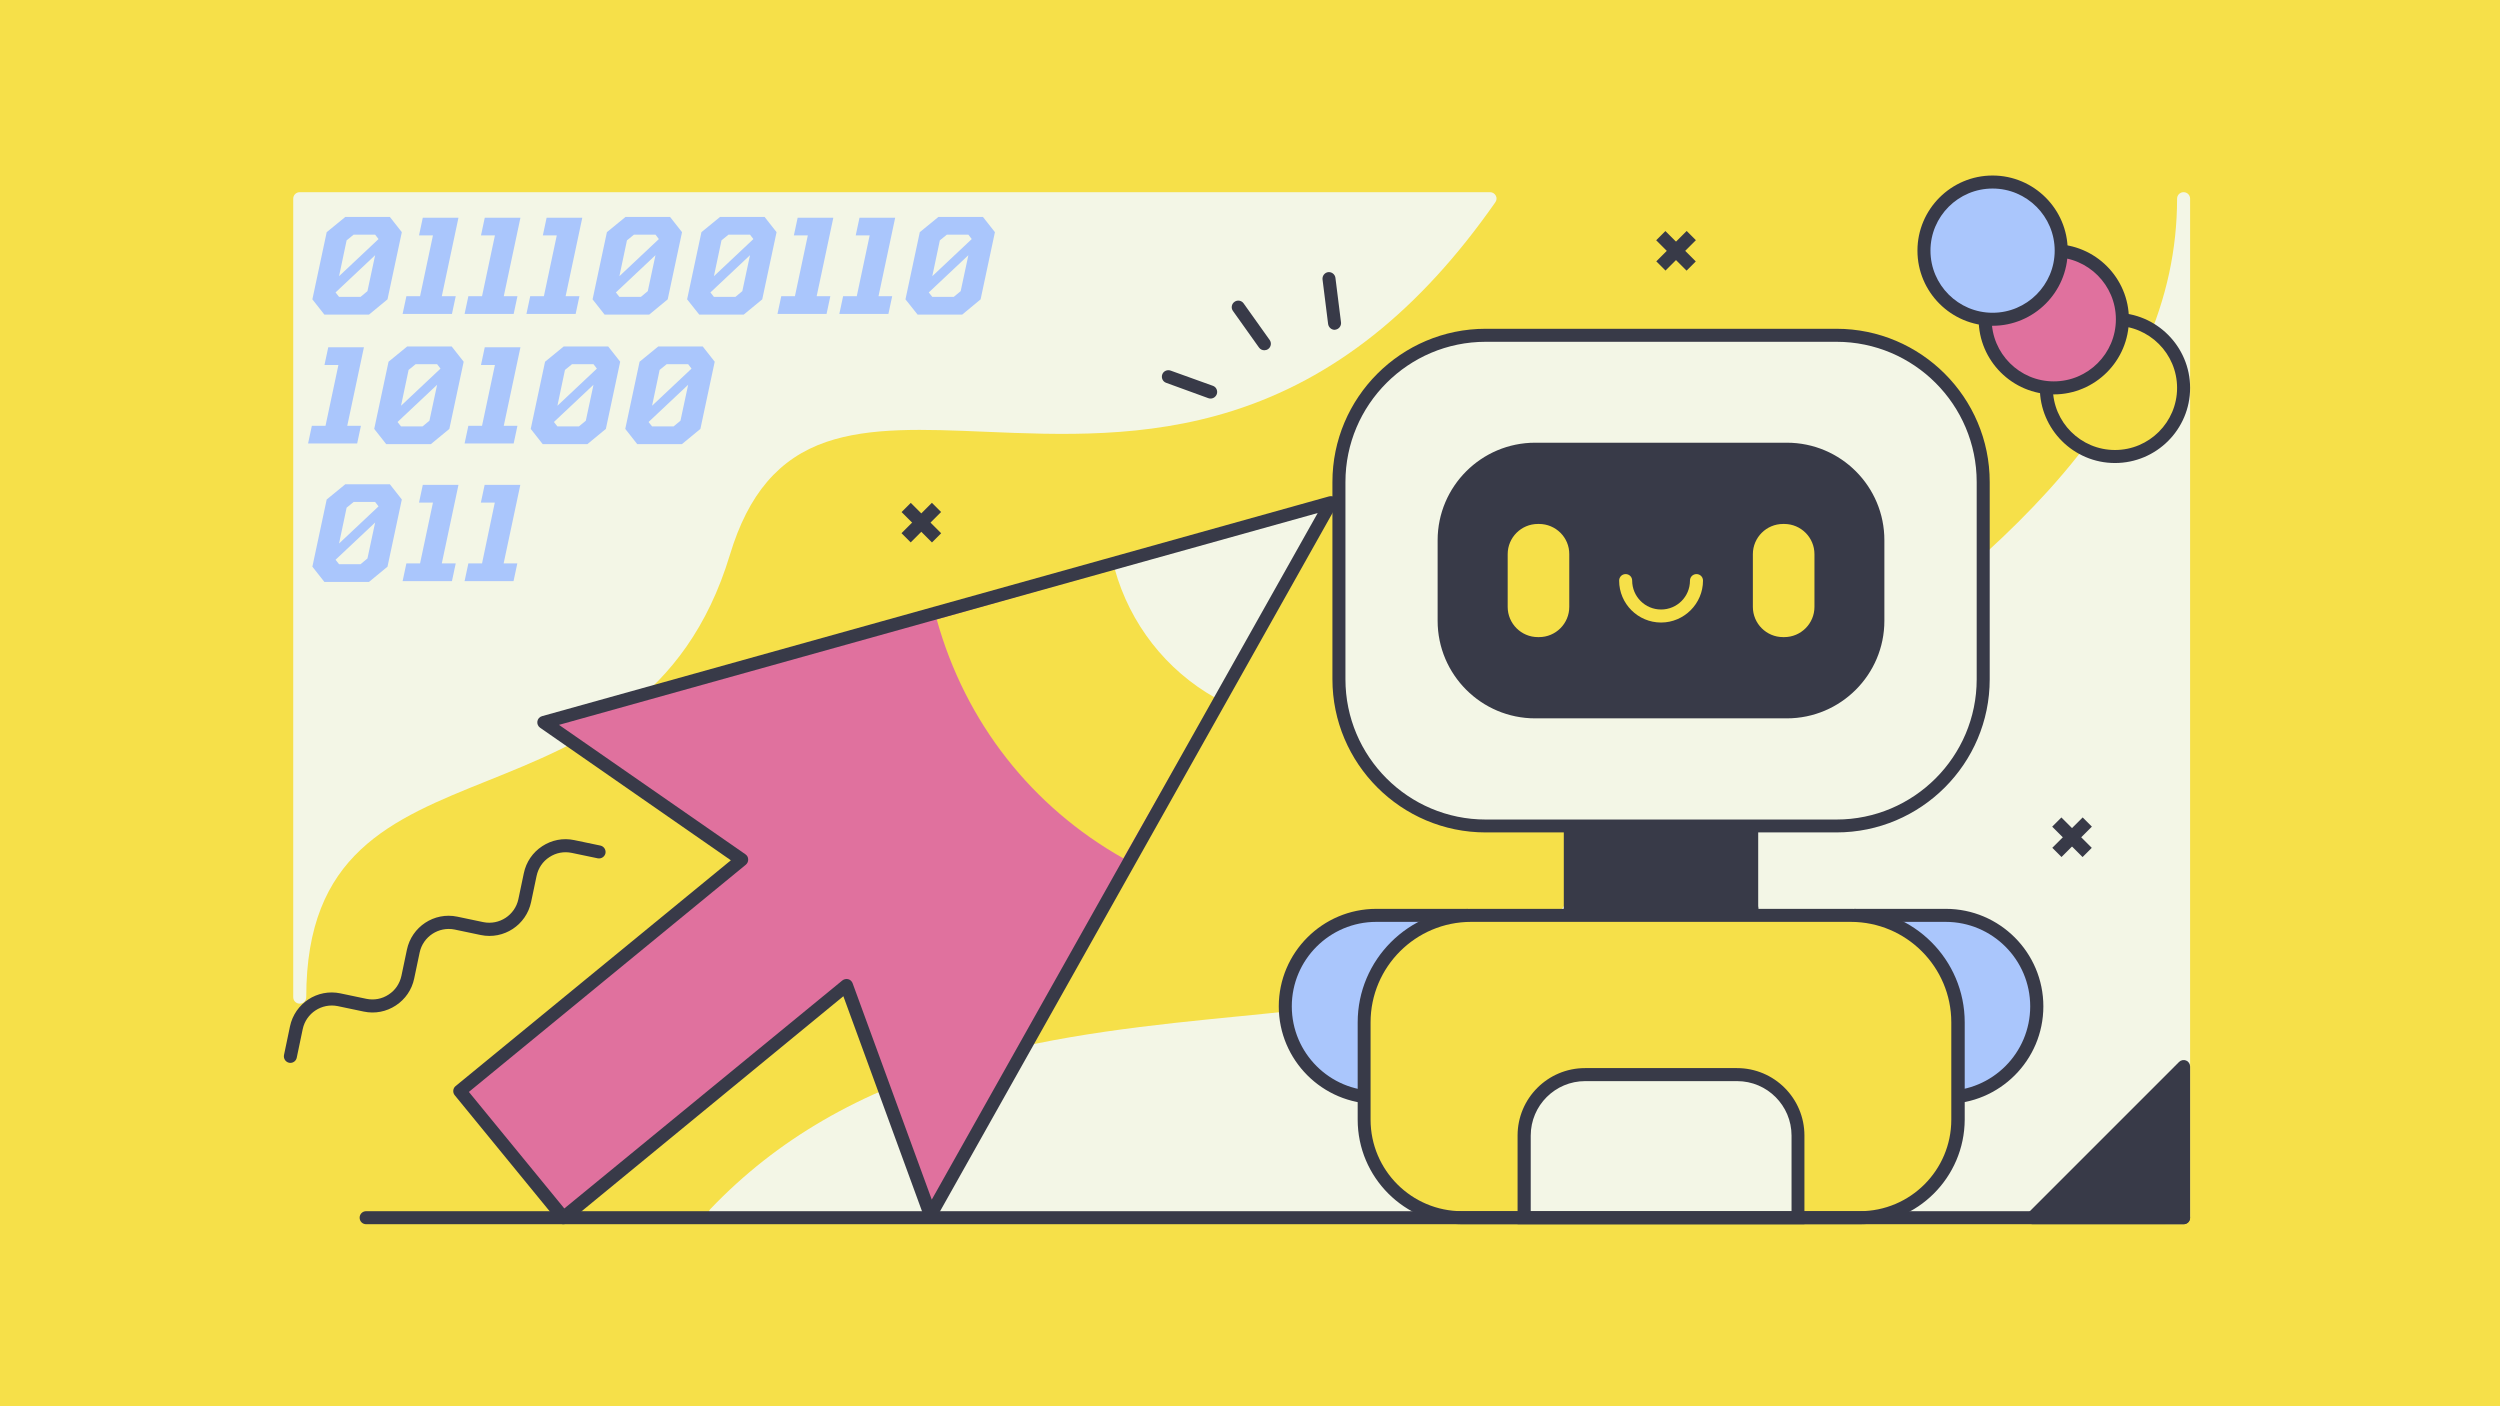 <?xml version="1.0" encoding="utf-8"?>
<!-- Generator: Adobe Illustrator 22.0.1, SVG Export Plug-In . SVG Version: 6.00 Build 0)  -->
<svg version="1.1" id="Layer_1" xmlns="http://www.w3.org/2000/svg" xmlns:xlink="http://www.w3.org/1999/xlink" x="0px" y="0px" viewBox="0 0 1920 1080" style="enable-background:new 0 0 1920 1080;" xml:space="preserve">

<rect width="1920" height="1080" style="fill:#F6E049;"/>
<g>
	<path d="M1677,147.6c-2.8,0-5,2.2-5,5c0,77.4-32.5,150.8-99.2,224.5c-58.6,64.6-135.6,120.8-203.6,170.3
		c-73.8,53.8-137.5,100.2-167.4,147.4c-41.1,65-137.4,74.5-249,85.6c-66,6.5-140.7,13.9-211.3,34.3
		c-81.1,23.4-145.1,60.6-195.8,113.7c-1.4,1.4-1.8,3.6-1,5.4c0.8,1.8,2.6,3,4.6,3l1127.7,3.3c0,0,0,0,0,0c1.3,0,2.6-0.5,3.5-1.5
		c0.9-0.9,1.5-2.2,1.5-3.5V152.6C1682,149.8,1679.8,147.6,1677,147.6z" style="fill:#F3F6E6;"/>
	<path d="M1148.8,150.3c-0.9-1.7-2.6-2.7-4.4-2.7H230.2c-2.8,0-5,2.2-5,5v613.2c0,2.8,2.2,5,5,5s5-2.2,5-5
		c0-110.2,64.8-136.3,139.8-166.4c71-28.6,151.6-60.9,185.6-173.4c14.1-46.6,37.6-74.1,74-86.6c33.7-11.5,74.8-9.8,122.3-7.8
		c57.5,2.4,122.7,5.2,189.8-16.1c77.6-24.6,143.5-76.9,201.6-160C1149.5,153.9,1149.7,151.9,1148.8,150.3z" style="fill:#F3F6E6;"/>
	<g id="XMLID_2_">
		<g>
			<polygon points="1022.1,386 933.5,543.8 864.3,666.9 714.5,933.3 650,756.9 432.7,935.2 353.1,837.9 569.5,660.3 
				417.6,554.8 711.8,472.7 847.8,434.7 			" style="fill:#E0719E;"/>
		</g>
		<g>
			<path d="M1014.8,392.7L862.7,659.2c-70.1-39.5-121.3-104.3-143.3-183.5l129.4-36.7L1014.8,392.7z" style="fill:#F6E049;"/>
		</g>
		<g>
			<path d="M1014.8,392.7l-81.7,143.1c-37.4-21.1-65.3-56.6-77-98.8L1014.8,392.7z" style="fill:#F3F6E6;"/>
		</g>
		<g>
			<path d="M432.7,940.2c-0.2,0-0.3,0-0.5,0c-1.3-0.1-2.5-0.8-3.4-1.8l-79.6-97.3c-1.7-2.1-1.4-5.3,0.7-7l211.4-173.4
				L414.8,558.9c-1.6-1.1-2.4-3-2.1-4.9c0.3-1.9,1.7-3.5,3.6-4l430.2-120.1l174.3-48.7c1.9-0.5,4,0.1,5.3,1.7
				c1.2,1.6,1.4,3.8,0.4,5.5L718.9,935.7c-1,1.7-2.8,2.7-4.8,2.5c-1.9-0.2-3.6-1.4-4.3-3.3l-62.1-169.8L435.9,939.1
				C435,939.8,433.9,940.2,432.7,940.2z M360.1,838.6l73.3,89.5L646.9,753c1.3-1,2.9-1.4,4.5-1c1.6,0.4,2.8,1.6,3.4,3.1l60.8,166.2
				l296.4-527.3l-298.7,83.4l-284,79.3l143.2,99.4c1.3,0.9,2.1,2.3,2.1,3.9c0.1,1.6-0.6,3.1-1.8,4.1L360.1,838.6z" style="fill:#383A48;"/>
		</g>
	</g>
	<g>
		<g>
			<rect x="1201" y="536.2" width="149.3" height="196.3" style="fill:#383A48;"/>
			<g>
				<path d="M1410.4,634.3H1141c-62.2,0-112.7-50.5-112.7-112.7V370.2c0-62.2,50.5-112.7,112.7-112.7h269.4
					c62.2,0,112.7,50.5,112.7,112.7v151.5C1523.1,583.9,1472.6,634.3,1410.4,634.3z" style="fill:#F3F6E6;"/>
				<path d="M1410.4,639.3H1141c-64.9,0-117.7-52.8-117.7-117.7V370.2c0-64.9,52.8-117.7,117.7-117.7h269.4
					c64.9,0,117.7,52.8,117.7,117.7v151.5C1528.1,586.5,1475.3,639.3,1410.4,639.3z M1141,262.5c-59.4,0-107.7,48.3-107.7,107.7
					v151.5c0,59.4,48.3,107.7,107.7,107.7h269.4c59.4,0,107.7-48.3,107.7-107.7V370.2c0-59.4-48.3-107.7-107.7-107.7H1141z" style="fill:#383A48;"/>
			</g>
			<path d="M1372.3,340H1179c-41.3,0-74.9,33.6-74.9,74.9v61.9c0,41.3,33.6,74.9,74.9,74.9h193.3
				c41.3,0,74.9-33.6,74.9-74.9V415C1447.3,373.6,1413.7,340,1372.3,340z" style="fill:#383A48;"/>
			<g>
				<path d="M1182,402.4h-0.9c-12.8,0-23.2,10.4-23.2,23.2v40.5c0,12.8,10.4,23.2,23.2,23.2h0.9
					c12.8,0,23.2-10.4,23.2-23.2v-40.5C1205.3,412.8,1194.8,402.4,1182,402.4z" style="fill:#F6E049;"/>
				<path d="M1370.3,402.4h-0.9c-12.8,0-23.2,10.4-23.2,23.2v40.5c0,12.8,10.4,23.2,23.2,23.2h0.9
					c12.8,0,23.2-10.4,23.2-23.2v-40.5C1393.5,412.8,1383.1,402.4,1370.3,402.4z" style="fill:#F6E049;"/>
			</g>
			<g>
				<path d="M1275.7,478.1c-17.7,0-32.2-14.4-32.2-32.2c0-2.8,2.2-5,5-5s5,2.2,5,5c0,12.2,9.9,22.2,22.2,22.2
					s22.2-9.9,22.2-22.2c0-2.8,2.2-5,5-5s5,2.2,5,5C1307.9,463.6,1293.4,478.1,1275.7,478.1z" style="fill:#F6E049;"/>
			</g>
			<g>
				<path d="M1275.7,792.4L1275.7,792.4c-38.5,0-69.6-31.2-69.6-69.6v-25.2h139.3v25.2
					C1345.3,761.2,1314.2,792.4,1275.7,792.4z" style="fill:#AAC6FC;"/>
				<path d="M1275.7,797.4c-41.2,0-74.6-33.5-74.6-74.6v-25.2c0-2.8,2.2-5,5-5h139.3c2.8,0,5,2.2,5,5v25.2
					C1350.3,763.9,1316.8,797.4,1275.7,797.4z M1211,702.5v20.2c0,35.6,29,64.6,64.6,64.6s64.6-29,64.6-64.6v-20.2H1211z" style="fill:#383A48;"/>
			</g>
		</g>
		<g>
			<path d="M1494.4,703h-69.9v139.8h69.9c38.6,0,69.9-31.3,69.9-69.9v0C1564.3,734.3,1533,703,1494.4,703z" style="fill:#AAC6FC;"/>
			<path d="M1494.4,847.8h-69.9c-2.8,0-5-2.2-5-5V703c0-2.8,2.2-5,5-5h69.9c41.3,0,74.9,33.6,74.9,74.9
				S1535.7,847.8,1494.4,847.8z M1429.4,837.8h64.9c35.8,0,64.9-29.1,64.9-64.9c0-35.8-29.1-64.9-64.9-64.9h-64.9V837.8z" style="fill:#383A48;"/>
		</g>
		<g>
			<path d="M1057,703h69.9v139.8H1057c-38.6,0-69.9-31.3-69.9-69.9v0C987.1,734.3,1018.4,703,1057,703z" style="fill:#AAC6FC;"/>
			<path d="M1126.9,847.8H1057c-41.3,0-74.9-33.6-74.9-74.9c0-41.3,33.6-74.9,74.9-74.9h69.9c2.8,0,5,2.2,5,5v139.8
				C1131.9,845.6,1129.7,847.8,1126.9,847.8z M1057,708c-35.8,0-64.9,29.1-64.9,64.9s29.1,64.9,64.9,64.9h64.9V708H1057z" style="fill:#383A48;"/>
		</g>
		<g>
			<path d="M1428.4,935.2H1123c-41.6,0-75.3-33.7-75.3-75.3v-74.7c0-45.4,36.8-82.2,82.2-82.2h291.8
				c45.4,0,82.2,36.8,82.2,82.2v74.7C1503.7,901.5,1470,935.2,1428.4,935.2z" style="fill:#F6E049;"/>
			<path d="M1428.4,940.2H1123c-44.3,0-80.3-36-80.3-80.3v-74.7c0-48.1,39.1-87.2,87.2-87.2h291.8
				c48.1,0,87.2,39.1,87.2,87.2v74.7C1508.7,904.2,1472.7,940.2,1428.4,940.2z M1129.8,708c-42.6,0-77.2,34.6-77.2,77.2v74.7
				c0,38.8,31.5,70.3,70.3,70.3h305.4c38.8,0,70.3-31.5,70.3-70.3v-74.7c0-42.6-34.6-77.2-77.2-77.2H1129.8z" style="fill:#383A48;"/>
		</g>
		<g>
			<path d="M1380.8,935.2h-210.3v-63.1c0-25.8,20.9-46.8,46.8-46.8H1334c25.8,0,46.8,20.9,46.8,46.8V935.2z" style="fill:#F3F6E6;"/>
			<path d="M1385.8,940.2h-220.3v-68.1c0-28.6,23.2-51.8,51.8-51.8H1334c28.6,0,51.8,23.2,51.8,51.8V940.2z
				 M1175.6,930.2h200.3v-58.1c0-23-18.7-41.8-41.8-41.8h-116.7c-23,0-41.8,18.7-41.8,41.8V930.2z" style="fill:#383A48;"/>
		</g>
	</g>
	<g>
		<path d="M1677,940.2H281.2c-2.8,0-5-2.2-5-5s2.2-5,5-5H1677c2.8,0,5,2.2,5,5S1679.8,940.2,1677,940.2z" style="fill:#383A48;"/>
	</g>
	<g>
		<path d="M971,269c-1.6,0-3.1-0.7-4.1-2.1l-20-28.1c-1.6-2.2-1.1-5.4,1.2-7c2.2-1.6,5.4-1.1,7,1.2l20,28.1
			c1.6,2.2,1.1,5.4-1.2,7C973,268.7,972,269,971,269z" style="fill:#383A48;"/>
	</g>
	<g>
		<path d="M1025,253.3c-2.5,0-4.6-1.9-5-4.4l-4.3-34.3c-0.3-2.7,1.6-5.2,4.3-5.6c2.7-0.3,5.2,1.6,5.6,4.3l4.3,34.3
			c0.3,2.7-1.6,5.2-4.3,5.6C1025.4,253.3,1025.2,253.3,1025,253.3z" style="fill:#383A48;"/>
	</g>
	<g>
		<path d="M929.7,306.1c-0.6,0-1.1-0.1-1.7-0.3L895.6,294c-2.6-0.9-3.9-3.8-3-6.4c0.9-2.6,3.8-3.9,6.4-3l32.5,11.7
			c2.6,0.9,3.9,3.8,3,6.4C933.7,304.8,931.8,306.1,929.7,306.1z" style="fill:#383A48;"/>
	</g>
	<g>
		<g>
			<g>
				<path d="M239.9,229.9l11-51.6l14.3-11.7h34.2l9.2,11.7l-11,51.6l-14.2,11.7h-34.3L239.9,229.9z M257.7,224.6
					l2.7,3.4h16.5l5.3-4.4l5.9-27.6L257.7,224.6z M290.7,183.6l-2.6-3.4h-16.5l-5.4,4.4l-5.8,27.5L290.7,183.6z" style="fill:#AAC6FC;"/>
			</g>
			<g>
				<path d="M309.2,241.1l2.9-13.6h10.5l9.9-46.7h-10.7l2.9-13.6h27.4l-12.8,60.3H350l-2.9,13.6H309.2z" style="fill:#AAC6FC;"/>
			</g>
			<g>
				<path d="M356.8,241.1l2.9-13.6h10.5l9.9-46.7h-10.7l2.9-13.6h27.4l-12.8,60.3h10.5l-2.9,13.6H356.8z" style="fill:#AAC6FC;"/>
			</g>
			<g>
				<path d="M404.3,241.1l2.9-13.6h10.5l9.9-46.7h-10.7l2.9-13.6h27.4l-12.8,60.3H445l-2.9,13.6H404.3z" style="fill:#AAC6FC;"/>
			</g>
			<g>
				<path d="M455.1,229.9l11-51.6l14.3-11.7h34.2l9.2,11.7l-11,51.6l-14.2,11.7h-34.3L455.1,229.9z M473,224.6l2.7,3.4
					h16.5l5.3-4.4l5.9-27.6L473,224.6z M506,183.6l-2.6-3.4h-16.5l-5.4,4.4l-5.8,27.5L506,183.6z" style="fill:#AAC6FC;"/>
			</g>
			<g>
				<path d="M527.7,229.9l11-51.6l14.3-11.7h34.2l9.2,11.7l-11,51.6l-14.2,11.7H537L527.7,229.9z M545.6,224.6l2.7,3.4
					h16.5l5.3-4.4L576,196L545.6,224.6z M578.6,183.6l-2.6-3.4h-16.5l-5.4,4.4l-5.8,27.5L578.6,183.6z" style="fill:#AAC6FC;"/>
			</g>
			<g>
				<path d="M597.1,241.1l2.9-13.6h10.5l9.9-46.7h-10.7l2.9-13.6h27.4l-12.8,60.3h10.5l-2.9,13.6H597.1z" style="fill:#AAC6FC;"/>
			</g>
			<g>
				<path d="M644.6,241.1l2.9-13.6H658l9.9-46.7h-10.7l2.9-13.6h27.4l-12.8,60.3h10.5l-2.9,13.6H644.6z" style="fill:#AAC6FC;"/>
			</g>
			<g>
				<path d="M695.4,229.9l11-51.6l14.3-11.7h34.2l9.2,11.7l-11,51.6L739,241.6h-34.3L695.4,229.9z M713.3,224.6l2.7,3.4
					h16.5l5.3-4.4l5.9-27.6L713.3,224.6z M746.3,183.6l-2.6-3.4h-16.5l-5.4,4.4l-5.8,27.5L746.3,183.6z" style="fill:#AAC6FC;"/>
			</g>
		</g>
		<g>
			<g>
				<path d="M236.6,340.6l2.9-13.6H250l9.9-46.7h-10.7l2.9-13.6h27.4l-12.8,60.3h10.5l-2.9,13.6H236.6z" style="fill:#AAC6FC;"/>
			</g>
			<g>
				<path d="M287.4,329.4l11-51.6l14.3-11.7h34.2l9.2,11.7l-11,51.6l-14.2,11.7h-34.3L287.4,329.4z M305.3,324.1
					l2.7,3.4h16.5l5.3-4.4l5.9-27.6L305.3,324.1z M338.3,283.1l-2.6-3.4h-16.5l-5.4,4.4l-5.8,27.5L338.3,283.1z" style="fill:#AAC6FC;"/>
			</g>
			<g>
				<path d="M356.8,340.6l2.9-13.6h10.5l9.9-46.7h-10.7l2.9-13.6h27.4l-12.8,60.3h10.5l-2.9,13.6H356.8z" style="fill:#AAC6FC;"/>
			</g>
			<g>
				<path d="M407.6,329.4l11-51.6l14.3-11.7h34.2l9.2,11.7l-11,51.6l-14.2,11.7h-34.3L407.6,329.4z M425.4,324.1
					l2.7,3.4h16.5l5.3-4.4l5.9-27.6L425.4,324.1z M458.4,283.1l-2.6-3.4h-16.5l-5.4,4.4l-5.8,27.5L458.4,283.1z" style="fill:#AAC6FC;"/>
			</g>
			<g>
				<path d="M480.2,329.4l11-51.6l14.3-11.7h34.2l9.2,11.7l-11,51.6l-14.2,11.7h-34.3L480.2,329.4z M498.1,324.1
					l2.7,3.4h16.5l5.3-4.4l5.9-27.6L498.1,324.1z M531.1,283.1l-2.6-3.4h-16.5l-5.4,4.4l-5.8,27.5L531.1,283.1z" style="fill:#AAC6FC;"/>
			</g>
		</g>
		<g>
			<g>
				<path d="M239.9,435.2l11-51.6l14.3-11.7h34.2l9.2,11.7l-11,51.6l-14.2,11.7h-34.3L239.9,435.2z M257.7,429.9
					l2.7,3.4h16.5l5.3-4.4l5.9-27.6L257.7,429.9z M290.7,388.9l-2.6-3.4h-16.5l-5.4,4.4l-5.8,27.5L290.7,388.9z" style="fill:#AAC6FC;"/>
			</g>
			<g>
				<path d="M309.2,446.3l2.9-13.6h10.5l9.9-46.7h-10.7l2.9-13.6h27.4l-12.8,60.3H350l-2.9,13.6H309.2z" style="fill:#AAC6FC;"/>
			</g>
			<g>
				<path d="M356.8,446.3l2.9-13.6h10.5L380,386h-10.7l2.9-13.6h27.4l-12.8,60.3h10.5l-2.9,13.6H356.8z" style="fill:#AAC6FC;"/>
			</g>
		</g>
	</g>
	<g>
		<g>
			<circle cx="1624.3" cy="297.9" r="52.7" style="fill:#F6E049;"/>
			<path d="M1624.3,355.6c-31.8,0-57.7-25.9-57.7-57.7c0-31.8,25.9-57.7,57.7-57.7c31.8,0,57.7,25.9,57.7,57.7
				C1682,329.8,1656.1,355.6,1624.3,355.6z M1624.3,250.2c-26.3,0-47.7,21.4-47.7,47.7c0,26.3,21.4,47.7,47.7,47.7
				c26.3,0,47.7-21.4,47.7-47.7C1672,271.6,1650.6,250.2,1624.3,250.2z" style="fill:#383A48;"/>
		</g>
		<g>
			<circle cx="1577.3" cy="245.2" r="52.7" style="fill:#E0719E;"/>
			<path d="M1577.3,302.9c-31.8,0-57.7-25.9-57.7-57.7c0-31.8,25.9-57.7,57.7-57.7c31.8,0,57.7,25.9,57.7,57.7
				C1635,277,1609.1,302.9,1577.3,302.9z M1577.3,197.5c-26.3,0-47.7,21.4-47.7,47.7s21.4,47.7,47.7,47.7
				c26.3,0,47.7-21.4,47.7-47.7S1603.6,197.5,1577.3,197.5z" style="fill:#383A48;"/>
		</g>
		<g>
			<circle cx="1530.3" cy="192.5" r="52.7" style="fill:#AAC6FC;"/>
			<path d="M1530.3,250.2c-31.8,0-57.7-25.9-57.7-57.7c0-31.8,25.9-57.7,57.7-57.7c31.8,0,57.7,25.9,57.7,57.7
				C1588,224.3,1562.1,250.2,1530.3,250.2z M1530.3,144.8c-26.3,0-47.7,21.4-47.7,47.7s21.4,47.7,47.7,47.7
				c26.3,0,47.7-21.4,47.7-47.7S1556.6,144.8,1530.3,144.8z" style="fill:#383A48;"/>
		</g>
	</g>
	<path d="M1678.9,814.5c-1.9-0.8-4-0.3-5.4,1.1l-116.1,116.1c-1.4,1.4-1.9,3.6-1.1,5.4c0.8,1.9,2.6,3.1,4.6,3.1H1677
		c2.8,0,5-2.2,5-5V819.1C1682,817.1,1680.8,815.2,1678.9,814.5z" style="fill:#383A48;"/>
	<g>
		<path d="M223,816.3c-0.3,0-0.7,0-1-0.1c-2.7-0.6-4.4-3.2-3.9-5.9l4.6-22c3.7-17.7,21-29.1,38.7-25.4l20,4.2
			c5.9,1.2,12,0.1,17.1-3.3c5.1-3.3,8.5-8.4,9.8-14.4l4.2-20c3.7-17.7,21-29.1,38.7-25.4l20,4.2c12.3,2.5,24.3-5.4,26.9-17.6l4.2-20
			c1.8-8.6,6.8-15.9,14.1-20.7c7.3-4.8,16-6.5,24.6-4.7l20.1,4.2c2.7,0.6,4.4,3.2,3.9,5.9c-0.6,2.7-3.2,4.4-5.9,3.9l-20.1-4.2
			c-5.9-1.2-12-0.1-17.1,3.3c-5.1,3.3-8.5,8.4-9.8,14.4l-4.2,20c-3.7,17.7-21,29.1-38.7,25.4l-20-4.2c-12.3-2.5-24.3,5.4-26.9,17.6
			l-4.2,20c-1.8,8.6-6.8,15.9-14.1,20.7c-7.3,4.8-16,6.5-24.6,4.7l-20-4.2c-12.3-2.5-24.3,5.4-26.9,17.6l-4.6,22
			C227.4,814.7,225.3,816.3,223,816.3z" style="fill:#383A48;"/>
	</g>
	<g>
		<g>
			<line x1="1579.9" y1="631.2" x2="1603.2" y2="654.5" style="fill:#383A48;"/>
			
				<rect x="1586.5" y="626.4" transform="matrix(0.707 -0.707 0.707 0.707 11.557 1313.672)" width="10" height="33" style="fill:#383A48;"/>
		</g>
		<g>
			<line x1="1579.9" y1="654.5" x2="1603.2" y2="631.2" style="fill:#383A48;"/>
			
				<rect x="1575.1" y="637.9" transform="matrix(0.707 -0.707 0.707 0.707 11.574 1313.712)" width="33" height="10" style="fill:#383A48;"/>
		</g>
	</g>
	<g>
		<g>
			<line x1="696" y1="389.7" x2="719.3" y2="413" style="fill:#383A48;"/>
			
				<rect x="702.7" y="384.9" transform="matrix(0.707 -0.707 0.707 0.707 -76.517 617.961)" width="10" height="33" style="fill:#383A48;"/>
		</g>
		<g>
			<line x1="696" y1="413" x2="719.3" y2="389.7" style="fill:#383A48;"/>
			
				<rect x="691.2" y="396.3" transform="matrix(0.707 -0.707 0.707 0.707 -76.513 617.976)" width="33" height="10" style="fill:#383A48;"/>
		</g>
	</g>
	<g>
		<g>
			<line x1="1275.7" y1="180.9" x2="1299" y2="204.2" style="fill:#383A48;"/>
			
				<rect x="1282.3" y="176" transform="matrix(0.707 -0.707 0.707 0.707 240.933 966.674)" width="10" height="33" style="fill:#383A48;"/>
		</g>
		<g>
			<line x1="1275.7" y1="204.2" x2="1299" y2="180.9" style="fill:#383A48;"/>
			
				<rect x="1270.9" y="187.5" transform="matrix(0.707 -0.707 0.707 0.707 240.944 966.689)" width="33" height="10" style="fill:#383A48;"/>
		</g>
	</g>
</g>
</svg>
